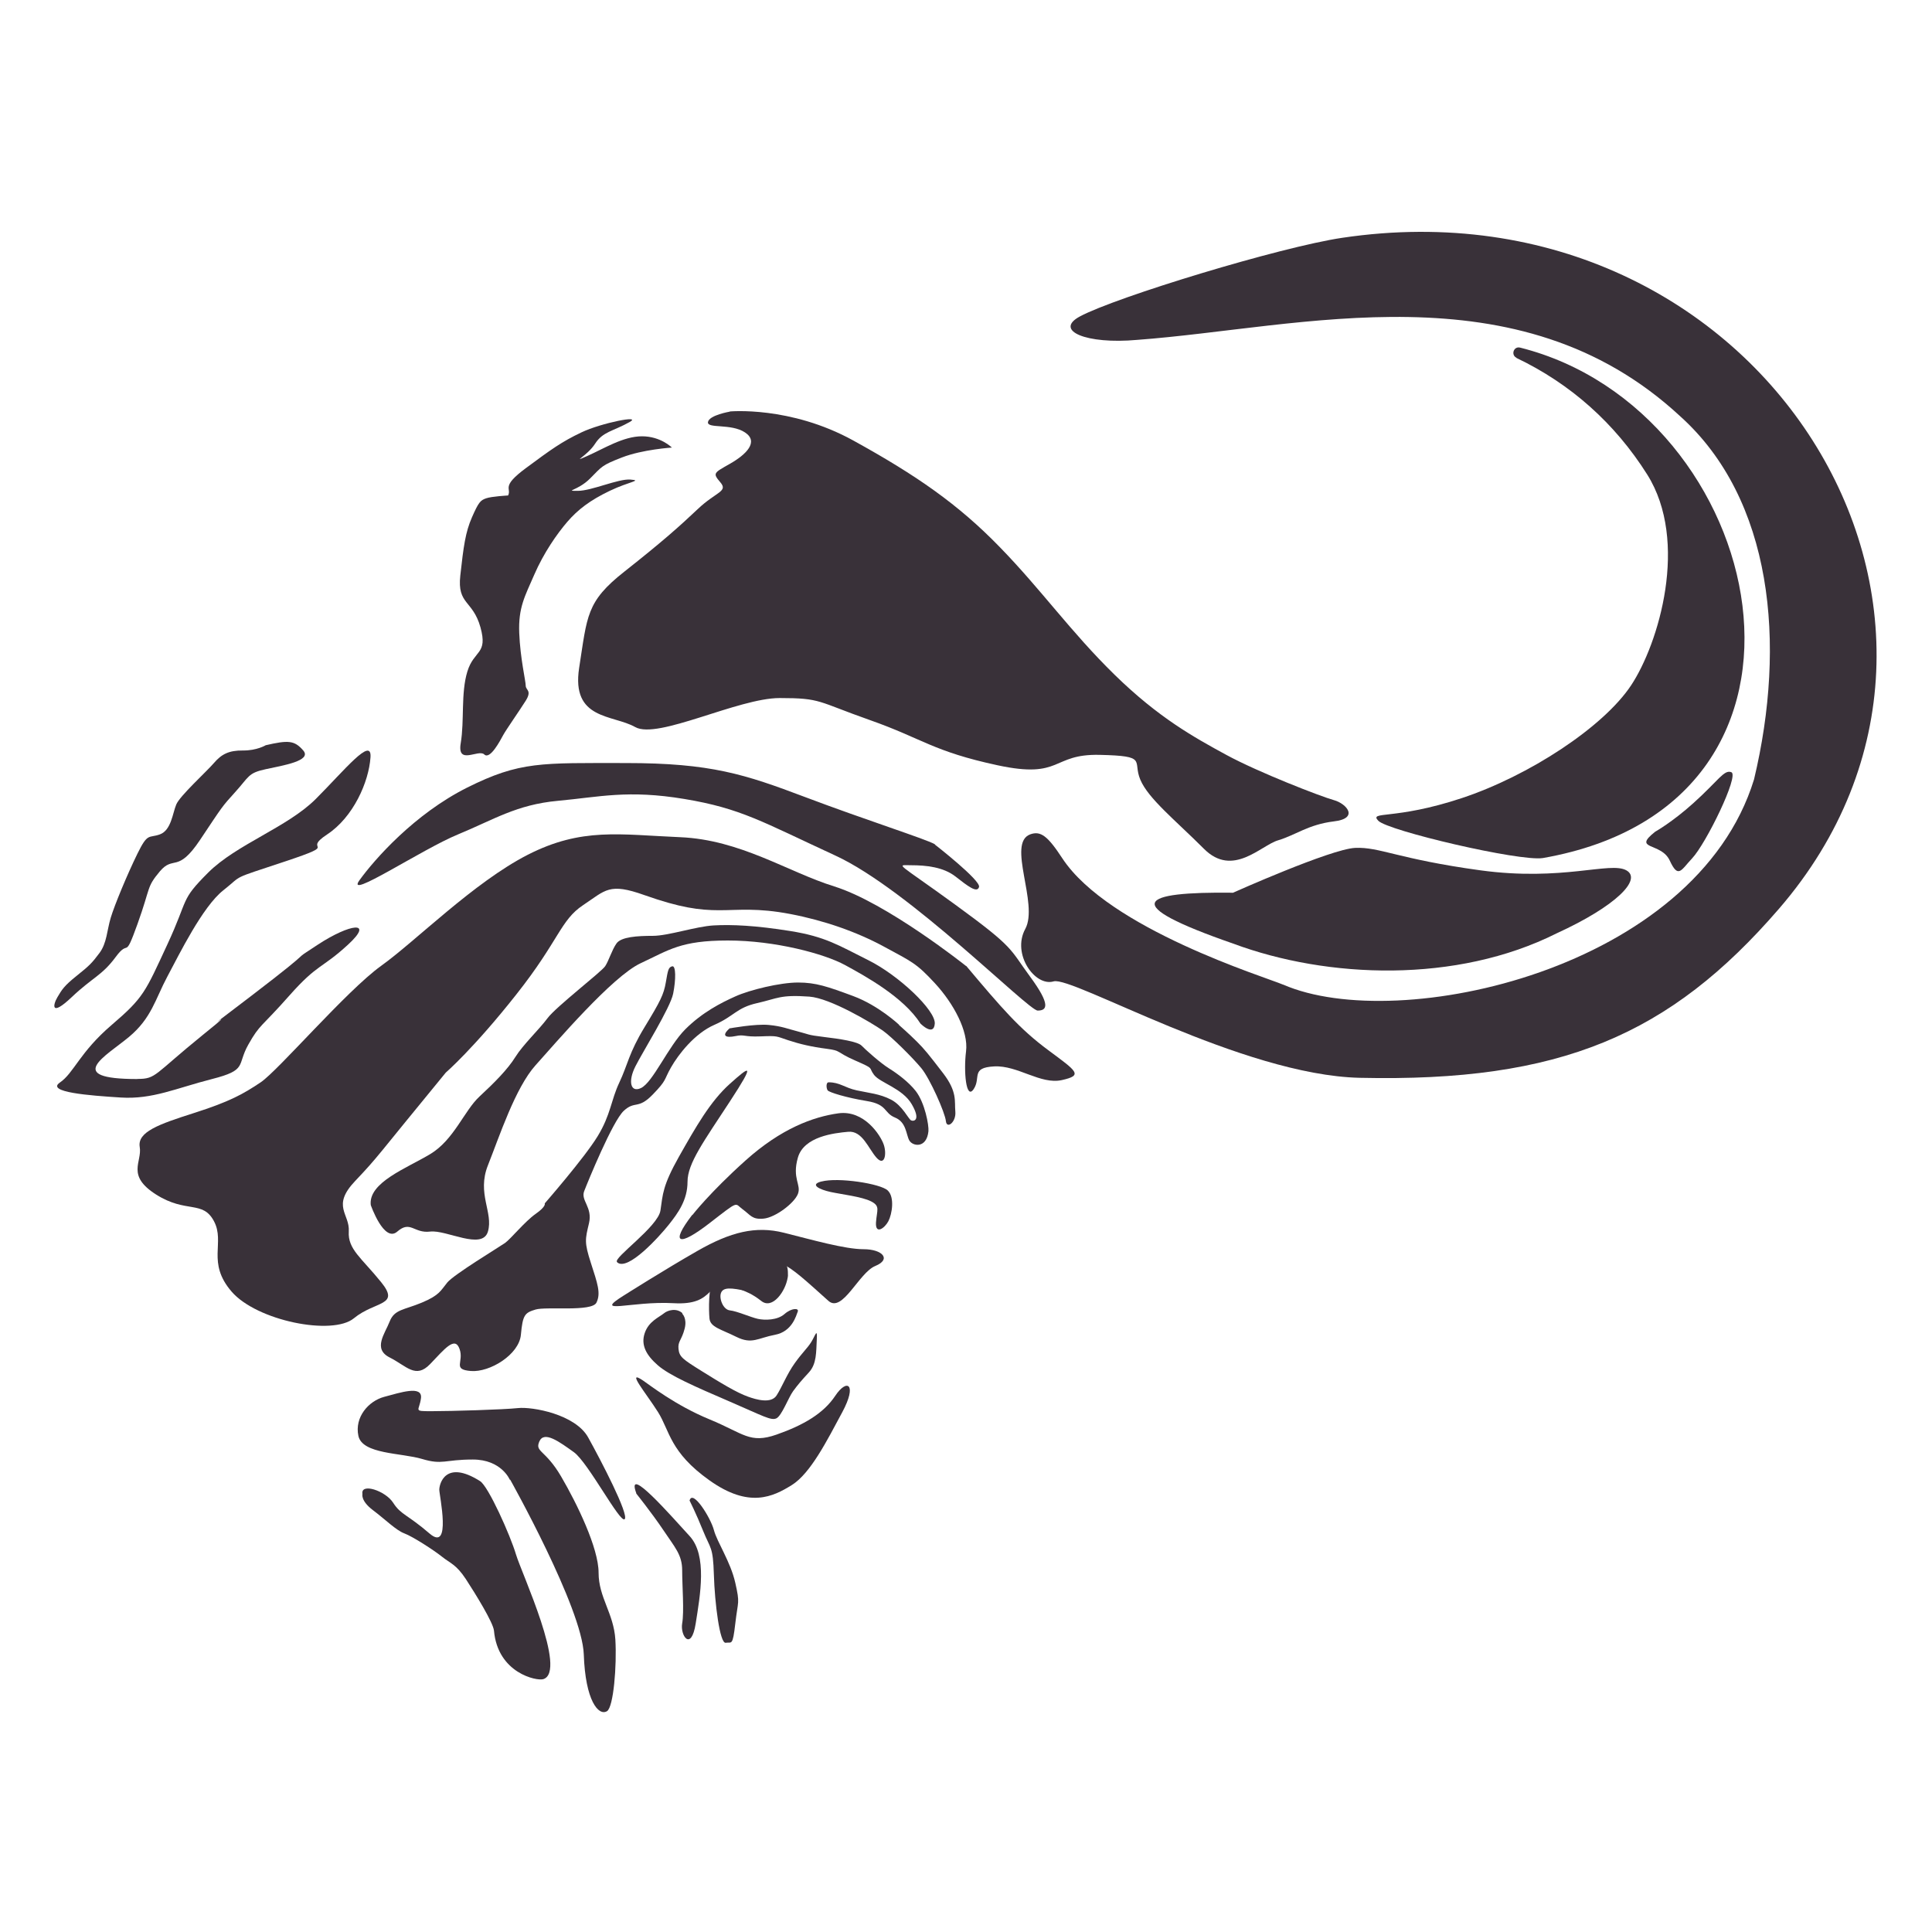 <?xml version="1.0" encoding="UTF-8" standalone="no"?>
<!-- Created with Inkscape (http://www.inkscape.org/) -->

<svg
   width="200"
   height="200"
   viewBox="0 0 200 200"
   version="1.1"
   id="svg1"
   inkscape:version="1.4.2 (2aeb623e1d, 2025-05-12)"
   sodipodi:docname="Favicon.svg"
   xmlns:inkscape="http://www.inkscape.org/namespaces/inkscape"
   xmlns:sodipodi="http://sodipodi.sourceforge.net/DTD/sodipodi-0.dtd"
   xmlns="http://www.w3.org/2000/svg"
   xmlns:svg="http://www.w3.org/2000/svg">
  <sodipodi:namedview
     id="namedview1"
     pagecolor="#ffffff00"
     bordercolor="#ffffff00"
     borderopacity="0.25"
     inkscape:showpageshadow="2"
     inkscape:pageopacity="0.0"
     inkscape:pagecheckerboard="0"
     inkscape:deskcolor="#d1d1d1"
     inkscape:document-units="mm"
     inkscape:zoom="2.0233293"
     inkscape:cx="124.05297"
     inkscape:cy="119.85197"
     inkscape:window-width="1920"
     inkscape:window-height="1011"
     inkscape:window-x="0"
     inkscape:window-y="0"
     inkscape:window-maximized="1"
     inkscape:current-layer="layer1" />
  <defs
     id="defs1" />
     
     <style>
     @media (prefers-color-scheme: dark) {
        .st7 {
          fill: #fff5e3;
        }
     }
     
     @media (prefers-color-scheme: light) {
        .st7 {
          fill: #393139;
        }
     }
     </style>
     
     
  <g
     inkscape:label="Layer 1"
     inkscape:groupmode="layer"
     id="layer1">
    <g
       id="g1"
       transform="matrix(1.115,0,0,1.115,-106.088,19.219)">
      <path
         class="st7"
         d="m 153.089,103.023 c 0,0 3.782,-2.395 6.832,-4.136 3.049,-1.741 5.379,-2.33 7.996,-1.675 2.617,0.654 5.667,1.531 7.407,1.531 1.741,0 2.617,0.929 1.086,1.557 -1.531,0.628 -3.049,4.41 -4.358,3.233 -4.136,-3.704 -4.79,-4.515 -8.062,-3.128 -3.272,1.387 -2.395,3.573 -6.321,3.35 -3.926,-0.222 -7.591,1.152 -4.581,-0.733 z"
         id="path50"
         style="fill:#393139;stroke-width:1.309" />
      <path
         class="st7"
         d="m 158.481,104.724 c 0,0 0.471,0.419 0.236,1.374 -0.275,1.099 -0.654,1.178 -0.576,1.911 0.079,0.733 0.38,0.942 2.12,2.029 1.741,1.086 3.285,2.029 4.332,2.395 0.759,0.275 2.146,0.681 2.657,-0.118 0.51,-0.798 0.955,-1.976 1.688,-2.997 0.733,-1.021 1.165,-1.374 1.531,-1.963 0.366,-0.589 0.576,-1.374 0.51,-0.222 -0.065,1.152 0,2.251 -0.733,3.049 -0.733,0.798 -1.034,1.152 -1.466,1.741 -0.432,0.589 -1.06,2.303 -1.557,2.526 -0.497,0.222 -1.178,-0.196 -4.384,-1.584 -3.193,-1.374 -5.523,-2.395 -6.609,-3.337 -1.086,-0.942 -1.597,-1.885 -1.23,-2.984 0.366,-1.099 1.296,-1.453 1.819,-1.871 0.301,-0.249 1.125,-0.51 1.688,0.013 z"
         id="path51"
         style="fill:#393139;stroke-width:1.309" />
      <path
         class="st7"
         d="m 168.27,101.4 c 0,0 -0.393,0.785 -0.982,1.296 -0.589,0.51 -1.099,0.327 -2.709,-0.039 -1.61,-0.366 -2.277,-0.38 -2.487,0.131 -0.209,0.51 0.183,1.57 0.824,1.636 0.641,0.065 1.937,0.641 2.591,0.785 0.654,0.144 1.819,0.131 2.473,-0.445 0.654,-0.576 1.374,-0.576 1.23,-0.222 -0.144,0.353 -0.51,1.845 -2.107,2.146 -1.597,0.301 -2.133,0.916 -3.586,0.196 -1.453,-0.72 -2.421,-0.903 -2.5,-1.701 -0.079,-0.798 -0.092,-3.036 0.34,-3.468 0.432,-0.432 1.636,-2.186 3.219,-2.251 1.584,-0.065 4.031,-0.615 3.691,1.937 z"
         id="path52"
         style="fill:#393139;stroke-width:1.309" />
      <path
         class="st7"
         d="m 159.436,95.563 c 0,0 1.597,-2.068 4.921,-5.052 3.324,-2.984 6.295,-4.057 8.624,-4.384 2.395,-0.327 3.913,2.029 4.214,2.905 0.301,0.877 0.079,2.068 -0.681,1.204 -0.759,-0.864 -1.309,-2.513 -2.617,-2.395 -1.309,0.118 -4.109,0.432 -4.672,2.395 -0.563,1.963 0.34,2.513 0,3.377 -0.34,0.864 -2.094,2.186 -3.18,2.29 -1.086,0.105 -1.204,-0.327 -1.963,-0.877 -0.759,-0.55 -0.249,-0.877 -3.076,1.309 -2.827,2.186 -3.691,1.95 -1.597,-0.772 z"
         id="path53"
         style="fill:#393139;stroke-width:1.309" />
      <path
         class="st7"
         d="m 154.855,110.941 c 0.589,0.393 2.984,2.29 6.164,3.599 3.18,1.309 3.73,2.29 6.23,1.413 2.5,-0.877 4.358,-1.963 5.444,-3.599 1.086,-1.636 2.068,-1.112 0.654,1.518 -1.413,2.631 -2.945,5.68 -4.685,6.766 -1.741,1.086 -3.965,2.186 -7.643,-0.432 -3.691,-2.617 -3.691,-4.607 -4.777,-6.334 -1.086,-1.728 -3.049,-4.057 -1.387,-2.932 z"
         id="path54"
         style="fill:#393139;stroke-width:1.309" />
      <path
         class="st7"
         d="m 152.434,99.935 c -0.406,-0.366 3.808,-3.272 4.031,-4.79 0.222,-1.518 0.196,-2.29 1.728,-5.012 1.544,-2.722 2.892,-5.117 4.724,-6.753 1.832,-1.636 2.421,-2.068 0,1.636 -2.421,3.704 -3.939,5.758 -3.939,7.46 0,1.701 -0.877,2.905 -1.741,3.992 -0.864,1.086 -3.808,4.358 -4.79,3.494 v -0.026 z"
         id="path55"
         style="fill:#393139;stroke-width:1.309" />
      <path
         class="st7"
         d="m 171.398,92.462 c 1.57,-0.419 5.497,0.196 6.164,0.824 0.667,0.628 0.406,2.199 0.065,2.853 -0.34,0.654 -1.217,1.283 -1.152,0.131 0.079,-1.165 0.419,-1.518 -0.445,-1.963 -0.864,-0.445 -2.748,-0.654 -3.769,-0.877 -1.021,-0.222 -1.963,-0.681 -0.877,-0.968 z"
         id="path56"
         style="fill:#393139;stroke-width:1.309" />
      <path
         class="st7"
         d="m 142.475,120.141 c 0,0 -0.772,-1.871 -3.429,-1.871 -2.657,0 -2.788,0.523 -4.711,-0.052 -1.924,-0.576 -5.549,-0.432 -5.915,-2.146 -0.366,-1.728 0.929,-3.233 2.408,-3.625 1.479,-0.393 3.547,-1.086 3.403,0.118 -0.144,1.204 -0.798,1.217 0.995,1.217 1.793,0 6.674,-0.144 8.009,-0.288 1.335,-0.144 5.327,0.576 6.517,2.722 1.191,2.146 3.808,7.172 3.39,7.591 -0.419,0.419 -3.39,-5.261 -4.711,-6.216 -1.335,-0.955 -2.761,-2.015 -3.206,-1.008 -0.445,1.008 0.537,0.733 2.015,3.259 1.479,2.526 3.481,6.648 3.481,8.939 0,2.29 1.4,3.756 1.557,6.203 0.144,2.434 -0.17,6.269 -0.772,6.648 -0.785,0.484 -2.015,-0.968 -2.159,-5.261 -0.144,-4.306 -6.832,-16.228 -6.832,-16.228 z"
         id="path57"
         style="fill:#393139;stroke-width:1.309" />
      <path
         class="st7"
         d="m 129.571,94.647 c 0,0 1.23,3.534 2.46,2.46 1.23,-1.073 1.531,0.183 3.049,0 1.518,-0.183 4.842,1.767 5.366,0 0.523,-1.767 -1.047,-3.52 0,-6.151 1.047,-2.631 2.539,-7.198 4.423,-9.292 1.885,-2.094 7.119,-8.245 9.763,-9.475 2.644,-1.23 3.704,-2.107 8.088,-2.107 4.384,0 8.952,1.23 10.876,2.277 1.924,1.047 5.444,2.984 7.015,5.444 0,0 1.23,1.23 1.322,0 0.092,-1.23 -3.337,-4.476 -6.138,-5.876 -2.801,-1.4 -4.005,-2.199 -7.263,-2.722 -3.259,-0.523 -5.457,-0.615 -7.119,-0.523 -1.662,0.092 -4.214,0.968 -5.654,0.968 -1.44,0 -2.945,0.092 -3.377,0.707 -0.432,0.615 -0.707,1.584 -1.047,2.107 -0.34,0.523 -4.567,3.769 -5.353,4.829 -0.785,1.06 -2.277,2.46 -2.984,3.599 -0.707,1.139 -1.924,2.369 -3.337,3.678 -1.413,1.309 -2.369,4.018 -4.567,5.34 -2.199,1.322 -5.785,2.644 -5.523,4.751 v 0 z"
         id="path58"
         style="fill:#393139;stroke-width:1.309" />
      <path
         class="st7"
         d="m 178.622,77.909 c 0,0 -1.898,-1.793 -4.266,-2.67 -2.369,-0.877 -3.455,-1.256 -5.117,-1.256 -1.662,0 -4.489,0.681 -5.837,1.296 -1.309,0.589 -3.049,1.466 -4.633,3.049 -1.584,1.584 -3.01,4.947 -4.122,5.457 -0.955,0.445 -1.217,-0.615 -0.51,-2.015 0.707,-1.4 3.246,-5.444 3.507,-6.753 0.262,-1.309 0.262,-2.631 -0.092,-2.539 -0.353,0.092 -0.393,0.353 -0.589,1.492 -0.196,1.139 -0.51,1.754 -1.976,4.162 -1.466,2.408 -1.557,3.481 -2.343,5.143 -0.785,1.662 -0.785,2.971 -2.015,4.986 -1.23,2.015 -4.908,6.23 -4.908,6.23 0,0 0.17,0.262 -0.838,0.968 -1.008,0.707 -2.33,2.343 -2.853,2.709 -0.523,0.366 -4.738,2.918 -5.353,3.664 -0.615,0.746 -0.707,1.178 -2.369,1.871 -1.662,0.694 -2.539,0.615 -2.984,1.754 -0.445,1.139 -1.584,2.539 0,3.337 1.584,0.798 2.408,2.015 3.756,0.615 1.348,-1.4 2.303,-2.631 2.735,-1.4 0.432,1.23 -0.707,1.898 1.047,2.042 1.754,0.144 4.476,-1.518 4.646,-3.363 0.17,-1.845 0.353,-2.042 1.361,-2.343 1.008,-0.301 5.222,0.236 5.654,-0.641 0.432,-0.877 0.092,-1.793 -0.523,-3.704 -0.615,-1.911 -0.523,-2.172 -0.17,-3.664 0.353,-1.492 -0.785,-2.107 -0.445,-2.984 0.34,-0.877 2.631,-6.491 3.678,-7.46 1.047,-0.968 1.309,-0.092 2.67,-1.492 1.361,-1.4 1.021,-1.322 1.714,-2.539 0.694,-1.217 2.199,-3.154 4.031,-3.952 1.832,-0.798 2.042,-1.584 3.965,-2.015 1.924,-0.432 2.107,-0.798 4.842,-0.602 1.95,0.144 5.758,2.421 6.805,3.141 0.825,0.576 2.801,2.539 3.599,3.507 0.798,0.968 2.199,4.122 2.277,4.908 0.079,0.785 0.968,0.092 0.877,-0.877 -0.092,-0.968 0.209,-1.819 -1.139,-3.573 -1.348,-1.754 -1.714,-2.212 -2.421,-2.918 -0.707,-0.707 -1.688,-1.57 -1.688,-1.57 z"
         id="path59"
         style="fill:#393139;stroke-width:1.309" />
      <path
         class="st7"
         d="m 184.838,72.451 c 0,0 -7.368,-5.876 -12.25,-7.394 -4.319,-1.348 -8.69,-4.332 -14.304,-4.567 -5.614,-0.236 -9.122,-0.929 -14.147,1.636 -5.026,2.578 -10.391,8.009 -13.611,10.313 -3.219,2.316 -9.541,9.711 -11.177,10.81 -1.636,1.099 -2.918,1.806 -6.203,2.853 -3.285,1.047 -5.261,1.754 -5.026,3.154 0.236,1.4 -1.283,2.631 1.518,4.41 2.801,1.78 4.332,0.497 5.379,2.487 1.047,1.989 -0.707,3.821 1.636,6.531 2.343,2.709 9.357,4.109 11.347,2.473 1.989,-1.636 4.345,-1.125 2.526,-3.363 -1.819,-2.251 -3.102,-3.049 -2.997,-4.698 0.105,-1.649 -1.636,-2.343 0.589,-4.685 2.225,-2.343 1.871,-2.107 8.415,-10.064 0,0 2.578,-2.225 6.544,-7.25 3.979,-5.026 4.096,-6.897 6.203,-8.297 2.107,-1.4 2.408,-2.107 5.706,-0.929 3.298,1.165 5.078,1.4 6.936,1.4 1.858,0 3.52,-0.236 6.609,0.353 3.089,0.589 6.125,1.636 8.703,3.036 2.578,1.4 2.984,1.518 4.711,3.39 1.728,1.871 3.128,4.45 2.892,6.321 -0.236,1.871 0,4.567 0.707,3.507 0.707,-1.06 -0.301,-1.989 1.898,-2.107 2.199,-0.118 4.306,1.714 6.295,1.269 1.989,-0.445 1.4,-0.798 -1.283,-2.788 -2.683,-1.989 -4.332,-3.926 -7.604,-7.813 v 0 z"
         id="path60"
         style="fill:#393139;stroke-width:1.309" />
      <path
         class="st7"
         d="m 162.917,78.236 c 0,0 2.356,-0.432 3.599,-0.314 1.243,0.118 1.767,0.366 2.748,0.615 0.982,0.249 0.798,0.314 2.343,0.497 1.544,0.183 3.167,0.432 3.534,0.811 0.366,0.38 1.741,1.61 2.539,2.107 0.798,0.497 1.832,1.269 2.487,2.107 0.851,1.099 1.23,3.18 1.178,3.73 -0.17,1.636 -1.479,1.4 -1.78,0.851 -0.301,-0.55 -0.262,-1.688 -1.322,-2.12 -1.06,-0.432 -0.681,-1.217 -2.604,-1.531 -1.924,-0.314 -3.52,-0.811 -3.651,-0.995 -0.131,-0.183 -0.17,-0.746 0.092,-0.746 1.047,0 1.466,0.497 2.604,0.746 1.139,0.249 2.133,0.314 3.193,0.864 1.06,0.55 1.61,1.806 1.858,1.924 0.249,0.118 0.929,0 0.065,-1.492 -0.864,-1.492 -2.945,-1.989 -3.507,-2.735 -0.563,-0.746 0.131,-0.51 -1.728,-1.322 -1.858,-0.811 -1.256,-0.916 -2.67,-1.099 -1.413,-0.183 -2.473,-0.432 -3.586,-0.798 -1.112,-0.366 -0.929,-0.419 -2.539,-0.353 -1.61,0.065 -1.466,-0.209 -2.343,-0.026 -0.877,0.183 -1.374,0 -0.51,-0.746 z"
         id="path61"
         style="fill:#393139;stroke-width:1.309" />
      <path
         class="st7"
         d="m 159.161,122.065 c 0,0 0.589,1.152 1.269,2.84 0.681,1.688 0.916,1.413 0.995,4.057 0.079,2.644 0.55,6.413 1.099,6.321 0.55,-0.092 0.641,0.38 0.89,-1.793 0.249,-2.172 0.445,-1.793 0,-3.769 -0.445,-1.976 -1.688,-3.769 -1.989,-4.908 -0.301,-1.139 -1.963,-3.795 -2.251,-2.748 z"
         id="path62"
         style="fill:#393139;stroke-width:1.309" />
      <path
         class="st7"
         d="m 154.214,121.424 c 0,0 1.44,1.793 2.513,3.39 1.073,1.61 1.754,2.29 1.754,3.743 0,1.453 0.196,3.808 0,4.934 -0.196,1.125 0.838,2.644 1.256,0 0.419,-2.644 1.086,-6.321 -0.563,-8.114 -1.649,-1.793 -5.994,-6.792 -4.947,-3.965 h -0.013 z"
         id="path63"
         style="fill:#393139;stroke-width:1.309" />
      <path
         class="st7"
         d="m 181.946,61.144 c -0.968,-0.523 -6.491,-2.277 -12.066,-4.384 -5.575,-2.107 -8.729,-3.154 -16.621,-3.154 -7.892,0 -9.829,-0.17 -14.736,2.277 -4.908,2.46 -8.598,6.661 -9.999,8.598 -1.4,1.937 5.785,-2.866 9.122,-4.24 3.337,-1.374 5.444,-2.774 9.292,-3.128 3.861,-0.353 6.491,-1.047 11.752,-0.17 5.261,0.877 7.198,2.107 14.03,5.261 6.845,3.154 17.89,14.383 18.767,14.383 0.877,0 1.23,-0.523 -0.707,-3.154 -1.937,-2.631 -1.387,-2.631 -6.923,-6.661 -5.536,-4.031 -5.536,-3.678 -4.122,-3.678 1.413,0 2.997,0.17 4.122,1.047 1.125,0.877 2.015,1.584 2.186,0.968 0.17,-0.615 -4.122,-3.952 -4.122,-3.952 h 0.026 z"
         id="path64"
         style="fill:#393139;stroke-width:1.309" />
      <path
         class="st7"
         d="m 107.911,82.934 c 1.754,0 1.492,-0.38 6.046,-4.07 4.567,-3.678 -2.107,1.4 4.567,-3.678 6.661,-5.091 3.154,-2.774 6.138,-4.724 2.984,-1.95 5.261,-2.264 2.801,0 -2.46,2.264 -2.801,1.741 -5.444,4.724 -2.631,2.984 -2.735,2.631 -3.821,4.567 -1.086,1.924 -0.039,2.343 -3.377,3.193 -3.337,0.851 -5.51,1.898 -8.454,1.714 -2.945,-0.183 -6.962,-0.497 -5.667,-1.387 1.309,-0.89 1.832,-2.801 4.816,-5.353 2.984,-2.552 3.115,-3.049 5.156,-7.447 2.042,-4.397 1.165,-4.057 3.795,-6.688 2.631,-2.631 7.368,-4.214 9.999,-6.845 2.631,-2.631 5.222,-5.863 5.078,-3.861 -0.157,2.277 -1.584,5.549 -4.031,7.159 -2.447,1.61 1.413,0.733 -3.848,2.487 -5.261,1.754 -3.861,1.178 -5.785,2.696 -1.924,1.518 -4.07,5.902 -5.196,8.009 -1.126,2.107 -1.466,3.861 -3.573,5.614 -2.107,1.754 -6.138,3.9 0.785,3.9 v 0 z"
         id="path65"
         style="fill:#393139;stroke-width:1.309" />
      <path
         class="st7"
         d="m 128.799,121.463 c 0,0 -0.196,0.628 0.968,1.505 1.165,0.877 2.146,1.871 2.918,2.159 0.772,0.288 2.722,1.544 3.507,2.172 0.785,0.628 1.296,0.694 2.212,2.081 0.903,1.387 2.526,4.018 2.604,4.777 0.353,3.952 3.979,4.698 4.581,4.502 2.251,-0.707 -2.015,-9.829 -2.539,-11.582 -0.523,-1.767 -2.565,-6.334 -3.337,-6.805 -3.233,-2.042 -3.782,0.288 -3.782,0.798 0,0.51 1.165,5.85 -0.903,4.07 -2.081,-1.793 -2.657,-1.728 -3.377,-2.853 -0.72,-1.125 -3.049,-1.885 -2.853,-0.811 v 0 z"
         id="path66"
         style="fill:#393139;stroke-width:1.309" />
      <path
         class="st7"
         d="m 119.808,51.957 c 0,0 -0.824,0.497 -2.107,0.484 -1.283,-0.013 -1.976,0.327 -2.683,1.152 -0.707,0.824 -3.167,3.049 -3.507,3.861 -0.34,0.811 -0.471,2.395 -1.518,2.774 -1.047,0.38 -1.112,-0.196 -2.081,1.78 -0.968,1.976 -2.133,4.79 -2.487,5.968 -0.353,1.178 -0.353,2.343 -1.047,3.272 -0.694,0.929 -0.929,1.165 -2.107,2.107 -1.178,0.942 -1.374,1.283 -1.793,1.989 -0.419,0.707 -0.654,1.871 1.322,0 1.976,-1.871 2.801,-1.989 4.096,-3.743 1.296,-1.754 0.759,0.445 2.015,-3.049 1.256,-3.494 0.811,-3.377 2.081,-4.895 1.283,-1.518 1.623,0.236 3.73,-2.918 2.107,-3.154 1.989,-3.036 3.272,-4.45 1.283,-1.413 1.165,-1.754 2.801,-2.107 1.636,-0.353 4.332,-0.785 3.507,-1.741 -0.825,-0.955 -1.4,-0.968 -3.507,-0.484 v 0 z"
         id="path67"
         style="fill:#393139;stroke-width:1.309" />
      <path
         class="st7"
         d="m 168.27,101.4 c -0.183,1.217 -1.4,2.984 -2.447,2.146 -1.688,-1.335 -2.434,-0.811 -2.434,-1.832 0,-1.021 1.086,-1.832 2.434,-1.832 1.348,0 2.604,0.497 2.447,1.505 v 0 z"
         id="path68"
         style="fill:#393139;stroke-width:1.309" />
      <path
         class="st7"
         d="m 162.891,20.966 c 0,0 5.614,-0.537 11.478,2.696 5.863,3.233 9.737,5.915 13.611,9.907 3.874,3.979 6.57,7.852 10.653,11.844 4.083,3.992 7.381,5.811 10.365,7.434 2.984,1.623 8.795,3.874 9.986,4.201 1.191,0.327 2.369,1.701 0,1.976 -2.369,0.288 -3.547,1.269 -5.169,1.754 -1.61,0.471 -4.201,3.481 -6.884,0.798 -2.696,-2.696 -5.169,-4.659 -5.915,-6.426 -0.746,-1.767 0.759,-2.199 -3.769,-2.303 -4.515,-0.105 -3.442,2.264 -9.475,0.968 -6.033,-1.296 -6.962,-2.473 -11.87,-4.201 -4.908,-1.728 -4.489,-2.042 -8.363,-2.042 -3.874,0 -11.334,3.874 -13.414,2.696 -2.081,-1.178 -5.955,-0.641 -5.209,-5.497 0.759,-4.842 0.641,-6.138 4.201,-8.939 3.547,-2.801 5.117,-4.201 6.818,-5.811 1.701,-1.61 2.827,-1.61 2.094,-2.473 -0.733,-0.864 -0.628,-0.864 0.89,-1.728 1.518,-0.864 2.696,-2.042 1.4,-2.905 -1.296,-0.864 -3.547,-0.327 -3.442,-0.968 0.105,-0.641 2.042,-0.968 2.042,-0.968 h -0.026 z"
         id="path93"
         style="fill:#393139;stroke-width:1.309" />
      <path
         class="st7"
         d="m 214.285,74.179 c 10.692,4.659 38.28,-1.387 43.711,-19.055 3.01,-12.603 1.728,-26.017 -6.884,-33.739 -15.076,-13.951 -35.126,-8.193 -50.386,-7.067 -4.738,0.432 -7.748,-0.864 -5.327,-2.172 3.363,-1.806 18.623,-6.452 24.355,-7.303 38.935,-5.798 64.01,35.165 40.544,62.308 -10.116,11.7 -20.272,16.097 -38.908,15.679 -10.941,-0.249 -26.698,-9.475 -28.425,-8.952 -1.728,0.51 -3.9,-2.539 -2.631,-4.868 1.269,-2.33 -1.741,-7.97 0.458,-8.782 0.968,-0.353 1.623,0.144 2.984,2.225 4.319,6.557 18.806,11.006 20.495,11.726 z"
         id="path94"
         style="fill:#393139;stroke-width:1.309" />
      <path
         class="st7"
         d="m 235.944,15.98 c -0.55,-0.262 -0.262,-1.099 0.34,-0.942 23.02,5.785 31.305,42.272 2.107,47.389 -2.146,0.34 -14.422,-2.539 -15.286,-3.468 -0.864,-0.929 1.505,-0.026 7.748,-2.094 6.243,-2.068 13.14,-6.583 15.718,-10.457 2.578,-3.874 5.418,-13.375 1.505,-19.592 -3.01,-4.777 -7.146,-8.441 -12.145,-10.823 v 0 z"
         id="path95"
         style="fill:#393139;stroke-width:1.309" />
      <path
         class="st7"
         d="m 209.652,65.633 c 0,0 9.043,-4.044 11.307,-4.149 2.264,-0.105 3.979,1.034 11.621,2.081 7.643,1.047 12.053,-0.838 13.558,0 1.505,0.838 -0.968,3.337 -6.465,5.85 -9.305,4.672 -21.28,4.214 -30.035,0.955 -10.705,-3.717 -8.677,-4.829 0,-4.724 h 0.013 z"
         id="path96"
         style="fill:#393139;stroke-width:1.309" />
      <path
         class="st7"
         d="m 142.318,28.766 c 0.353,-0.694 -0.72,-0.785 1.649,-2.539 2.369,-1.754 3.324,-2.447 5.169,-3.324 1.845,-0.877 5.68,-1.636 4.463,-0.955 -1.57,0.877 -2.473,0.877 -3.206,2.015 -0.733,1.139 -2.303,1.832 -0.733,1.139 1.57,-0.694 3.35,-1.832 5.091,-1.832 1.741,0 2.775,1.047 2.775,1.047 0,0 -2.709,0.17 -4.633,0.916 -1.924,0.746 -1.832,0.824 -2.971,1.963 -1.139,1.139 -2.447,1.139 -1.139,1.139 1.309,0 3.756,-1.139 4.895,-1.047 1.139,0.092 -0.092,0.17 -1.924,1.047 -1.832,0.877 -2.971,1.754 -3.939,2.879 -0.968,1.126 -2.186,2.879 -3.062,4.895 -0.877,2.015 -1.492,3.062 -1.4,5.418 0.092,2.356 0.602,4.463 0.602,4.895 0,0.432 0.602,0.432 0,1.4 -0.602,0.955 -1.832,2.709 -2.094,3.193 -0.262,0.484 -1.217,2.316 -1.754,1.793 -0.537,-0.523 -2.539,1.047 -2.186,-1.047 0.353,-2.094 0,-4.633 0.615,-6.648 0.615,-2.015 1.924,-1.57 1.217,-4.109 -0.707,-2.539 -2.172,-2.094 -1.871,-4.803 0.301,-2.709 0.471,-4.018 1.086,-5.418 0.615,-1.4 0.785,-1.57 1.309,-1.754 0.523,-0.183 2.015,-0.262 2.015,-0.262 z"
         id="path97"
         style="fill:#393139;stroke-width:1.309" />
      <path
         class="st7"
         d="m 248.822,59.979 c 0,0 1.57,-0.877 3.534,-2.644 2.356,-2.12 2.853,-3.141 3.534,-2.879 0.746,0.288 -2.343,6.622 -3.651,8.009 -1.008,1.06 -1.269,1.924 -2.068,0.196 -0.798,-1.728 -3.534,-0.955 -1.348,-2.683 z"
         id="path98"
         style="fill:#393139;stroke-width:1.309" />
    </g>
  </g>
</svg>
